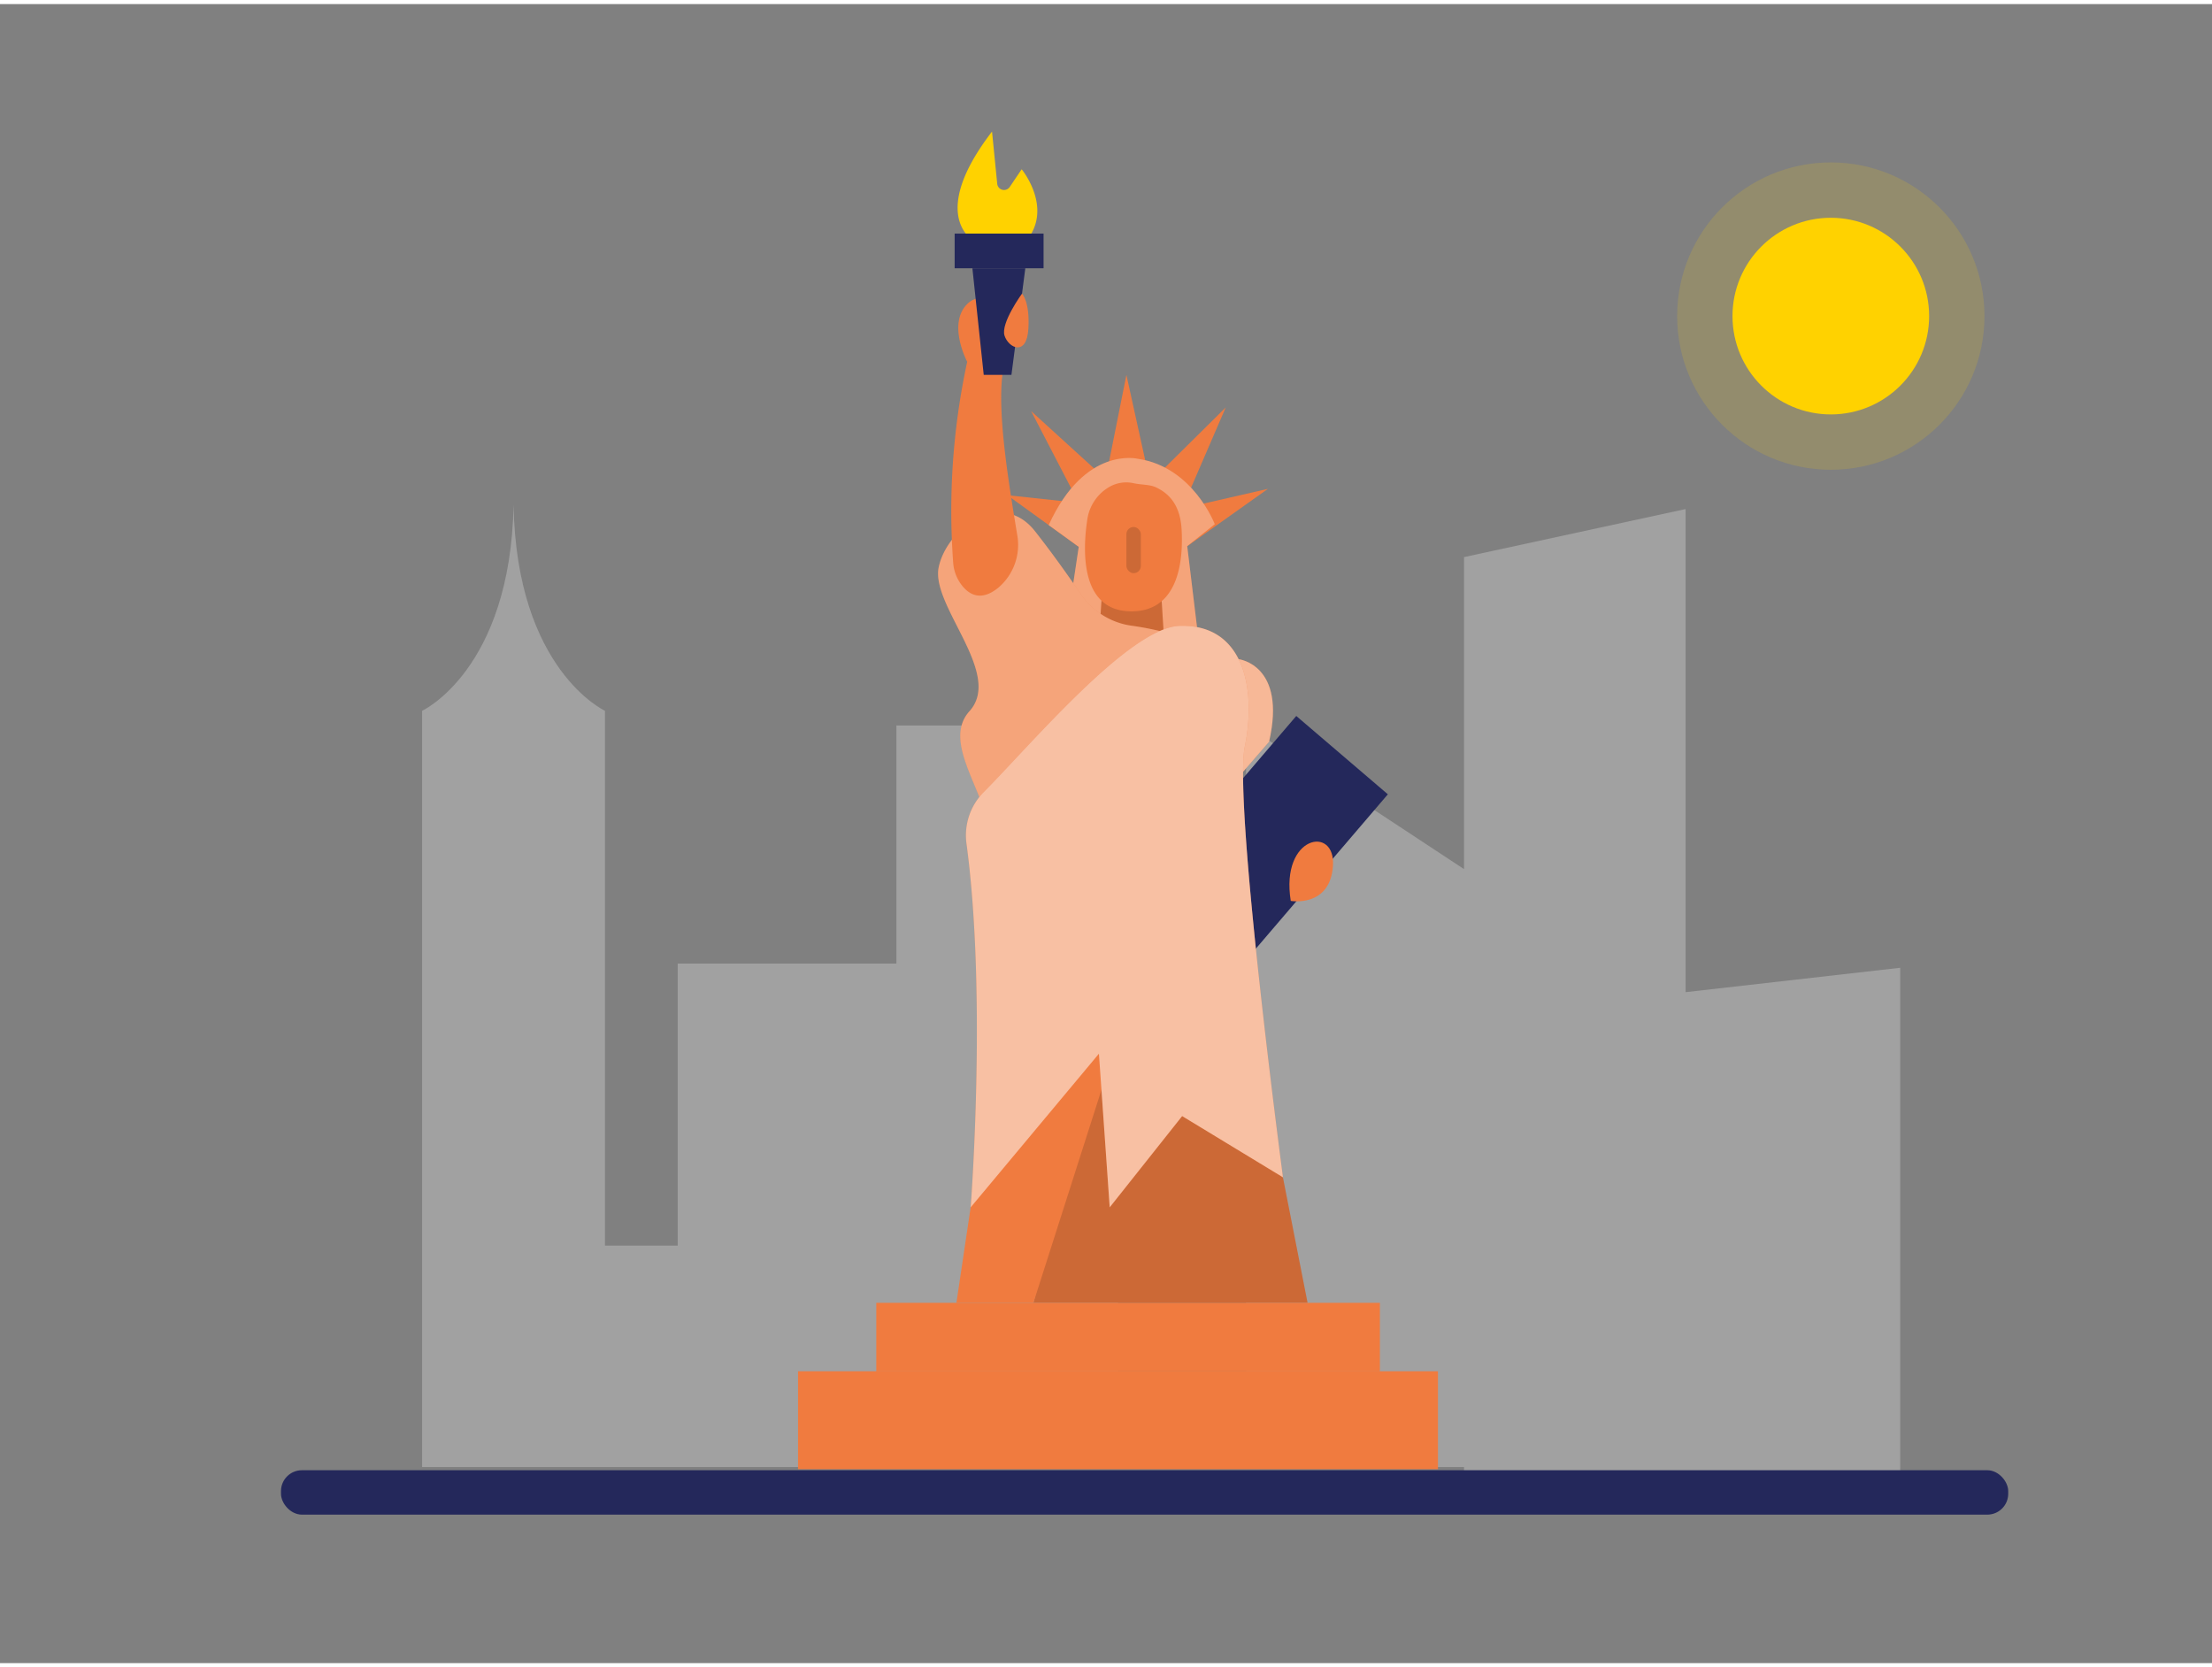 <svg id="Layer_1" data-name="Layer 1" xmlns="http://www.w3.org/2000/svg" viewBox="0 0 400 300" width="406" height="306" class="illustration styles_illustrationTablet__1DWOa"><rect x="0" y="0" width="400" height="300" fill="#808080" stroke="none"/><path d="M162.1,173.5H122.55v51H109.4V127.79s-16-7.36-16.53-37.24c-.58,29.88-16.54,37.24-16.54,37.24V264.54H202.16V130.45H162.1Z" fill="#dddbdb" opacity="0.36"></path><polygon points="304.81 178.67 304.81 91.31 264.74 100 264.74 156.42 225.32 130.45 225.32 264.54 264.74 264.54 264.74 265.3 303.55 265.3 304.81 265.3 343.62 265.3 343.62 174.26 304.81 178.67" fill="#dddbdb" opacity="0.36"></polygon><circle cx="331.07" cy="56.42" r="17.78" fill="#ffd200"></circle><circle cx="331.07" cy="56.42" r="27.79" fill="#ffd200" opacity="0.15"></circle><rect x="50.81" y="265.12" width="312.34" height="8.03" rx="3.78" fill="#24285b"></rect><polygon points="195.07 98.14 182.17 88.81 195.07 90.19 186.46 73.6 199.93 85.87 203.69 67.05 207.97 86.47 221.65 72.94 213.76 91.21 229.28 87.66 214.53 98.14 195.07 98.14" fill="#f07b3f"></polygon><path d="M195.52,95.14l-2.59,17.26s13,5.55,23.6.85l-2.19-18.11Z" fill="#f07b3f"></path><path d="M195.52,95.14l-2.59,17.26s13,5.55,23.6.85l-2.19-18.11Z" fill="#fff" opacity="0.31"></path><path d="M189.64,94.21l5.43,3.93h19.46l5.14-4.09s-3.94-10.36-13.88-11.82C205.79,82.23,196.2,79.78,189.64,94.21Z" fill="#f07b3f"></path><path d="M189.64,94.21l5.43,3.93h19.46l5.14-4.09s-3.94-10.36-13.88-11.82C205.79,82.23,196.2,79.78,189.64,94.21Z" fill="#fff" opacity="0.31"></path><polygon points="199.47 103.61 198.71 115.03 210.54 115.51 209.64 101.03 199.47 103.61" fill="#f07b3f"></polygon><polygon points="199.47 103.61 198.71 115.03 210.54 115.51 209.64 101.03 199.47 103.61" opacity="0.15"></polygon><path d="M200.67,87.27a8.15,8.15,0,0,0-4.06,6c-.8,5.28-1.4,16.54,8,16.54,8.51,0,9.39-9.15,9.06-14.82-.23-4-1.89-6.31-4.62-7.6-1.18-.55-2.6-.43-4.1-.76A6.12,6.12,0,0,0,200.67,87.27Z" fill="#f07b3f"></path><polygon points="231.99 212.15 236.45 234.85 186.87 234.85 198.71 189.8 218.48 196.42 231.99 212.15" fill="#f07b3f"></polygon><polygon points="231.99 212.15 236.45 234.85 186.87 234.85 198.71 189.8 218.48 196.42 231.99 212.15" opacity="0.15"></polygon><polygon points="178.8 195.58 172.95 234.85 186.87 234.85 202 187.51 190.49 189.04 178.8 195.58" fill="#f07b3f"></polygon><rect x="203.69" y="94.55" width="2.61" height="8.36" rx="1.31" opacity="0.15"></rect><path d="M204.64,112.41a13.31,13.31,0,0,1-9.15-5.66c-2.19-3.2-5.2-7.46-8.34-11.44-6.13-7.79-16-.41-17.41,6.56s11.7,19.21,5.57,26,7,18.52,2.65,26.31l40.52-37.59S213.77,113.69,204.64,112.41Z" fill="#f07b3f"></path><path d="M204.64,112.41a13.31,13.31,0,0,1-9.15-5.66c-2.19-3.2-5.2-7.46-8.34-11.44-6.13-7.79-16-.41-17.41,6.56s11.7,19.21,5.57,26,7,18.52,2.65,26.31l40.52-37.59S213.77,113.69,204.64,112.41Z" fill="#fff" opacity="0.31"></path><path d="M172.37,101.08a127.67,127.67,0,0,1,2.53-36.4s-3.62-6.82,0-10.44S187,56.05,183,61.62c-3.67,5.07-1.47,19.81.95,34.38a10.16,10.16,0,0,1-3.43,9.54c-1.9,1.54-4.19,2.27-6.3-.09A7.54,7.54,0,0,1,172.37,101.08Z" fill="#f07b3f"></path><path d="M175.84,42.61S167.9,38,179.39,23.05l.94,9.44a1.24,1.24,0,0,0,2.27.57l2.15-3.19s5.64,6.83,1,12.74Z" fill="#ffd200"></path><rect x="172.63" y="41.5" width="16.08" height="6.27" fill="#24285b"></rect><polygon points="175.84 47.77 177.89 67.05 182.9 67.05 185.41 47.77 175.84 47.77" fill="#24285b"></polygon><path d="M184.81,52.36s1.46,1.42,1.15,6.4-3.58,3.46-4.31,1.19S184.81,52.36,184.81,52.36Z" fill="#f07b3f"></path><rect x="218.38" y="131.74" width="21.79" height="37.1" transform="matrix(0.76, 0.65, -0.65, 0.76, 154.07, -113.34)" fill="#24285b"></rect><path d="M224,118.46s8.69,1,5.49,14.92l-7.84,9.06Z" fill="#f07b3f"></path><path d="M224,118.46s8.69,1,5.49,14.92l-7.84,9.06Z" fill="#fff" opacity="0.46"></path><path d="M174.77,151.8a11.15,11.15,0,0,1,3.17-9.36c8.44-8.49,26.27-29.72,35.36-30,11.77-.39,13.89,11.6,11.8,21.83S232,212.15,232,212.15l-18.23-11.07-13.1,16.5-1.95-27.78-23.19,27.78S178.5,179.31,174.77,151.8Z" fill="#f07b3f"></path><path d="M174.77,151.8a11.15,11.15,0,0,1,3.17-9.36c8.44-8.49,26.27-29.72,35.36-30,11.77-.39,13.89,11.6,11.8,21.83S232,212.15,232,212.15l-18.23-11.07-13.1,16.5-1.95-27.78-23.19,27.78S178.5,179.31,174.77,151.8Z" fill="#fff" opacity="0.52"></path><path d="M233.41,162.17s7.07,1.25,7.63-6.27S231.49,150.34,233.41,162.17Z" fill="#f07b3f"></path><rect x="158.46" y="234.85" width="91.07" height="12.39" fill="#f07b3f"></rect><rect x="144.31" y="247.23" width="115.72" height="17.7" fill="#f07b3f"></rect></svg>